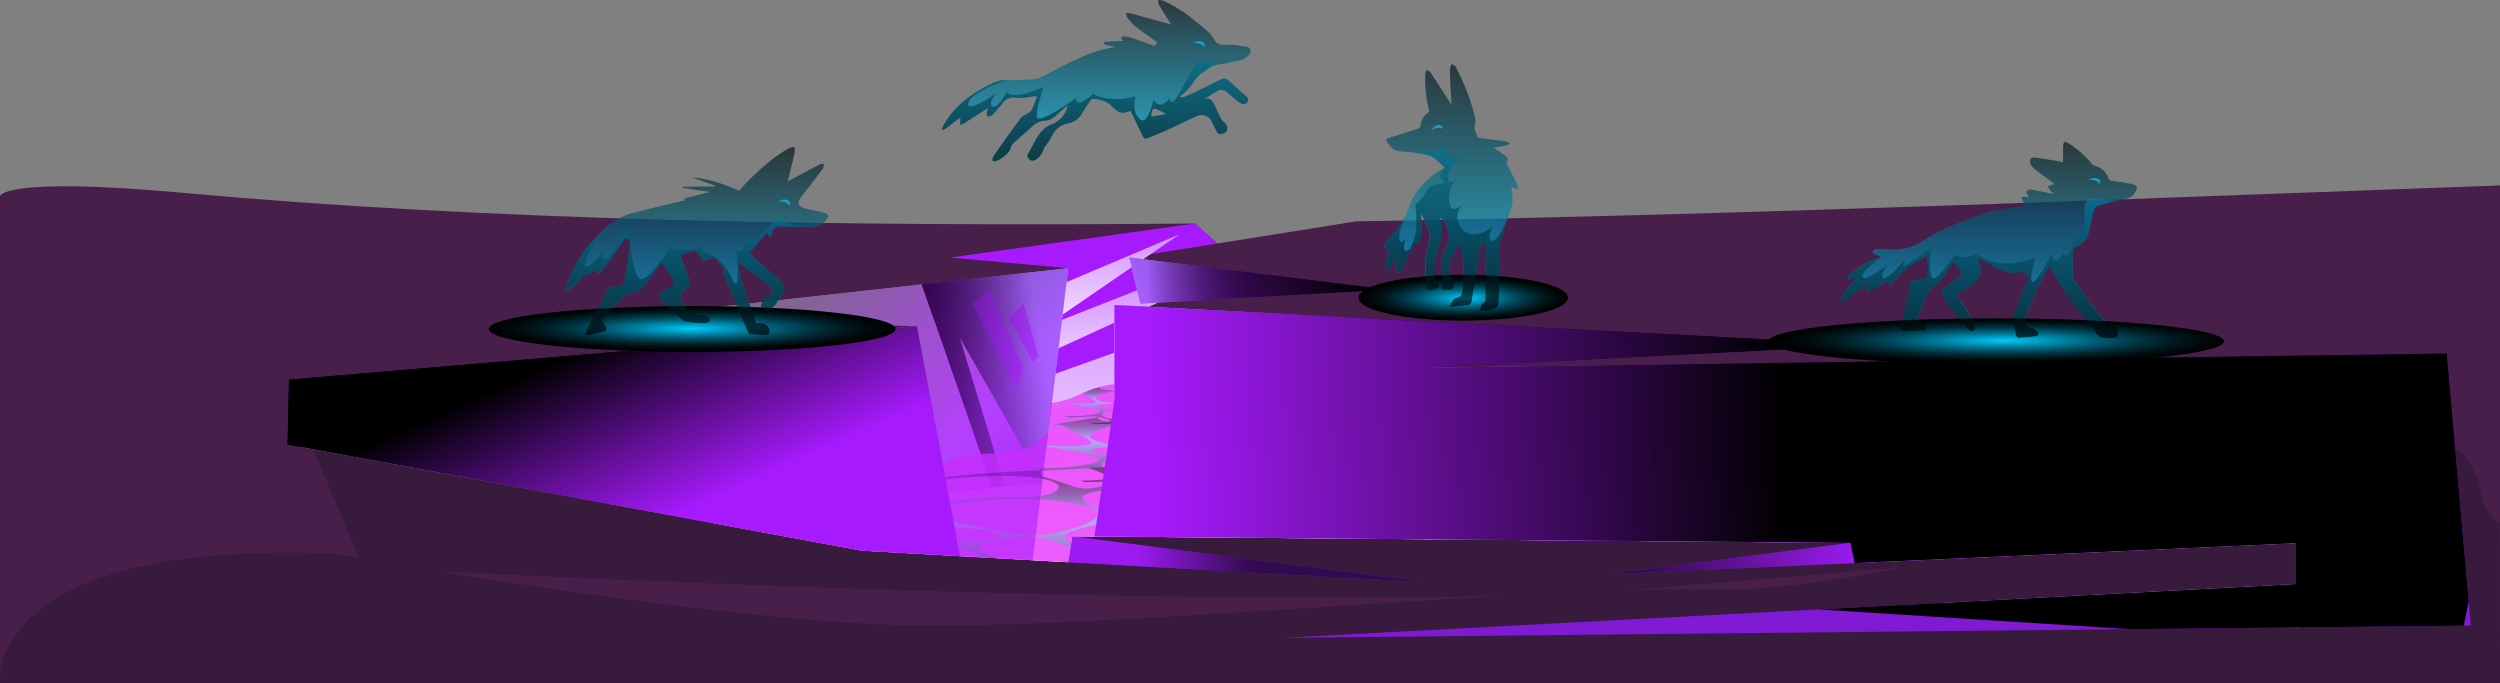 <svg xmlns="http://www.w3.org/2000/svg" xmlns:xlink="http://www.w3.org/1999/xlink" viewBox="0 0 924.57 252.58"><rect x="0" y="0" width="924.57" height="252.58" fill="#808080" stroke="none"/><defs><style>.cls-1,.cls-46,.cls-47,.cls-48,.cls-49,.cls-50,.cls-51,.cls-52,.cls-53,.cls-54,.cls-55,.cls-60,.cls-61,.cls-62{mix-blend-mode:screen;}.cls-1{fill:url(#Áåçûìÿííûé_ãðàäèåíò_74);}.cls-2{isolation:isolate;}.cls-3{fill:#481e4a;}.cls-4{fill:#381a3d;}.cls-5{fill:url(#Áåçûìÿííûé_ãðàäèåíò_10);}.cls-10,.cls-11,.cls-12,.cls-13,.cls-14,.cls-15,.cls-16,.cls-17,.cls-18,.cls-19,.cls-20,.cls-22,.cls-23,.cls-24,.cls-43,.cls-56,.cls-57,.cls-58,.cls-59,.cls-6,.cls-63,.cls-64,.cls-65,.cls-66,.cls-67,.cls-68,.cls-7,.cls-8,.cls-9{mix-blend-mode:color-dodge;}.cls-6{fill:url(#Áåçûìÿííûé_ãðàäèåíò_18);}.cls-7{fill:url(#Áåçûìÿííûé_ãðàäèåíò_5);}.cls-8{fill:url(#Áåçûìÿííûé_ãðàäèåíò_109);}.cls-9{fill:url(#Áåçûìÿííûé_ãðàäèåíò_109-2);}.cls-10{fill:url(#Áåçûìÿííûé_ãðàäèåíò_109-3);}.cls-11{fill:url(#Áåçûìÿííûé_ãðàäèåíò_109-4);}.cls-12{fill:url(#Áåçûìÿííûé_ãðàäèåíò_109-5);}.cls-13{fill:url(#Áåçûìÿííûé_ãðàäèåíò_109-6);}.cls-14{fill:url(#Áåçûìÿííûé_ãðàäèåíò_108);}.cls-15{fill:url(#Áåçûìÿííûé_ãðàäèåíò_108-2);}.cls-16{fill:url(#Áåçûìÿííûé_ãðàäèåíò_108-3);}.cls-17{fill:url(#Áåçûìÿííûé_ãðàäèåíò_19);}.cls-18{fill:url(#Áåçûìÿííûé_ãðàäèåíò_108-4);}.cls-19{fill:url(#Áåçûìÿííûé_ãðàäèåíò_108-5);}.cls-20{fill:url(#Áåçûìÿííûé_ãðàäèåíò_108-6);}.cls-21{fill:#a71afe;opacity:0.54;}.cls-21,.cls-25,.cls-26,.cls-27,.cls-28,.cls-29,.cls-30,.cls-31,.cls-32,.cls-33,.cls-34,.cls-35,.cls-36,.cls-37,.cls-38,.cls-39,.cls-40,.cls-41,.cls-42{mix-blend-mode:multiply;}.cls-22{fill:url(#Áåçûìÿííûé_ãðàäèåíò_22);}.cls-23{fill:url(#Áåçûìÿííûé_ãðàäèåíò_14);}.cls-24{fill:url(#Áåçûìÿííûé_ãðàäèåíò_17);}.cls-25{fill:url(#Áåçûìÿííûé_ãðàäèåíò_269);}.cls-26{fill:url(#Áåçûìÿííûé_ãðàäèåíò_269-2);}.cls-27{fill:url(#Áåçûìÿííûé_ãðàäèåíò_269-3);}.cls-28{fill:url(#Áåçûìÿííûé_ãðàäèåíò_269-4);}.cls-29{fill:url(#Áåçûìÿííûé_ãðàäèåíò_269-5);}.cls-30{fill:url(#Áåçûìÿííûé_ãðàäèåíò_81);}.cls-31{fill:url(#Áåçûìÿííûé_ãðàäèåíò_81-2);}.cls-32{fill:url(#Áåçûìÿííûé_ãðàäèåíò_269-6);}.cls-33{fill:url(#Áåçûìÿííûé_ãðàäèåíò_269-7);}.cls-34{fill:url(#Áåçûìÿííûé_ãðàäèåíò_81-3);}.cls-35{fill:url(#Áåçûìÿííûé_ãðàäèåíò_91);}.cls-36{fill:url(#Áåçûìÿííûé_ãðàäèåíò_81-4);}.cls-37{fill:url(#Áåçûìÿííûé_ãðàäèåíò_81-5);}.cls-38{fill:url(#Áåçûìÿííûé_ãðàäèåíò_269-8);}.cls-39{fill:url(#Áåçûìÿííûé_ãðàäèåíò_90);}.cls-40{fill:url(#Áåçûìÿííûé_ãðàäèåíò_92);}.cls-41{fill:url(#Áåçûìÿííûé_ãðàäèåíò_269-9);}.cls-42{fill:url(#Áåçûìÿííûé_ãðàäèåíò_269-10);}.cls-43{fill:url(#Áåçûìÿííûé_ãðàäèåíò_59);}.cls-44{opacity:0.85;}.cls-45{clip-path:url(#clip-path);}.cls-46,.cls-47,.cls-48{opacity:0.53;}.cls-46{fill:url(#Áåçûìÿííûé_ãðàäèåíò_437);}.cls-47{fill:url(#Áåçûìÿííûé_ãðàäèåíò_437-2);}.cls-48{fill:url(#Áåçûìÿííûé_ãðàäèåíò_437-3);}.cls-49{fill:url(#Áåçûìÿííûé_ãðàäèåíò_11);}.cls-50{fill:url(#Áåçûìÿííûé_ãðàäèåíò_47);}.cls-51,.cls-55{opacity:0.56;}.cls-51{fill:url(#Áåçûìÿííûé_ãðàäèåíò_11-2);}.cls-52,.cls-53{opacity:0.63;}.cls-52{fill:url(#Áåçûìÿííûé_ãðàäèåíò_11-3);}.cls-53{fill:url(#Áåçûìÿííûé_ãðàäèåíò_52);}.cls-54{fill:url(#Áåçûìÿííûé_ãðàäèåíò_11-4);}.cls-55{fill:url(#Áåçûìÿííûé_ãðàäèåíò_47-2);}.cls-56,.cls-57,.cls-58,.cls-59,.cls-63,.cls-64,.cls-65,.cls-66,.cls-67,.cls-68{opacity:0.67;}.cls-56{fill:url(#Áåçûìÿííûé_ãðàäèåíò_76);}.cls-57{fill:url(#Áåçûìÿííûé_ãðàäèåíò_76-2);}.cls-58{fill:url(#Áåçûìÿííûé_ãðàäèåíò_76-3);}.cls-59{fill:url(#Áåçûìÿííûé_ãðàäèåíò_76-4);}.cls-60{fill:url(#Áåçûìÿííûé_ãðàäèåíò_178);}.cls-61{fill:url(#Áåçûìÿííûé_ãðàäèåíò_178-2);}.cls-62{fill:url(#Áåçûìÿííûé_ãðàäèåíò_178-3);}.cls-63{fill:url(#Áåçûìÿííûé_ãðàäèåíò_179);}.cls-64{fill:url(#Áåçûìÿííûé_ãðàäèåíò_179-2);}.cls-65{fill:#0cf;}.cls-66{fill:url(#Áåçûìÿííûé_ãðàäèåíò_179-3);}.cls-67{fill:url(#Áåçûìÿííûé_ãðàäèåíò_179-4);}.cls-68{fill:url(#Áåçûìÿííûé_ãðàäèåíò_179-5);}</style><linearGradient id="Áåçûìÿííûé_ãðàäèåíò_74" x1="511.01" y1="165.33" x2="511.01" y2="77.53" gradientUnits="userSpaceOnUse"><stop offset="0.32" stop-color="#ea45fe"/><stop offset="1"/></linearGradient><linearGradient id="Áåçûìÿííûé_ãðàäèåíò_10" x1="510.08" y1="235.91" x2="510.08" y2="82.66" gradientUnits="userSpaceOnUse"><stop offset="0" stop-color="#7e1ad1"/><stop offset="0.68" stop-color="#a71afe"/></linearGradient><linearGradient id="Áåçûìÿííûé_ãðàäèåíò_18" x1="500.78" y1="156.05" x2="418.77" y2="156.05" gradientUnits="userSpaceOnUse"><stop offset="0"/><stop offset="1" stop-color="#a7b3fe"/></linearGradient><linearGradient id="Áåçûìÿííûé_ãðàäèåíò_5" x1="363.29" y1="163.16" x2="271.68" y2="163.16" gradientUnits="userSpaceOnUse"><stop offset="0" stop-color="#a7b3fe"/><stop offset="1"/></linearGradient><linearGradient id="Áåçûìÿííûé_ãðàäèåíò_109" x1="169.29" y1="167.24" x2="264.29" y2="167.24" gradientUnits="userSpaceOnUse"><stop offset="0"/><stop offset="0.09" stop-color="#070507"/><stop offset="0.22" stop-color="#1c131c"/><stop offset="0.38" stop-color="#3e2a3e"/><stop offset="0.55" stop-color="#6d496d"/><stop offset="0.75" stop-color="#a971a9"/><stop offset="0.96" stop-color="#f1a2f1"/><stop offset="1" stop-color="#ffabfe"/></linearGradient><linearGradient id="Áåçûìÿííûé_ãðàäèåíò_109-2" x1="264.29" y1="167.69" x2="286.01" y2="167.69" xlink:href="#Áåçûìÿííûé_ãðàäèåíò_109"/><linearGradient id="Áåçûìÿííûé_ãðàäèåíò_109-3" x1="275.8" y1="160.52" x2="296.14" y2="160.52" xlink:href="#Áåçûìÿííûé_ãðàäèåíò_109"/><linearGradient id="Áåçûìÿííûé_ãðàäèåíò_109-4" x1="341.72" y1="144.96" x2="372.4" y2="144.96" xlink:href="#Áåçûìÿííûé_ãðàäèåíò_109"/><linearGradient id="Áåçûìÿííûé_ãðàäèåíò_109-5" x1="355.04" y1="138.84" x2="395.04" y2="138.84" xlink:href="#Áåçûìÿííûé_ãðàäèåíò_109"/><linearGradient id="Áåçûìÿííûé_ãðàäèåíò_109-6" x1="329.6" y1="163.16" x2="345.59" y2="163.16" xlink:href="#Áåçûìÿííûé_ãðàäèåíò_109"/><linearGradient id="Áåçûìÿííûé_ãðàäèåíò_108" x1="411.04" y1="134.19" x2="502.55" y2="134.19" gradientUnits="userSpaceOnUse"><stop offset="0" stop-color="#ffabfe"/><stop offset="0.04" stop-color="#f1a2f1"/><stop offset="0.25" stop-color="#a971a9"/><stop offset="0.45" stop-color="#6d496d"/><stop offset="0.62" stop-color="#3e2a3e"/><stop offset="0.78" stop-color="#1c131c"/><stop offset="0.91" stop-color="#070507"/><stop offset="1"/></linearGradient><linearGradient id="Áåçûìÿííûé_ãðàäèåíò_108-2" x1="422.87" y1="128.73" x2="505.48" y2="128.73" xlink:href="#Áåçûìÿííûé_ãðàäèåíò_108"/><linearGradient id="Áåçûìÿííûé_ãðàäèåíò_108-3" x1="419.24" y1="104.41" x2="427.32" y2="102.4" xlink:href="#Áåçûìÿííûé_ãðàäèåíò_108"/><linearGradient id="Áåçûìÿííûé_ãðàäèåíò_19" x1="515.32" y1="165.15" x2="531.72" y2="165.15" gradientUnits="userSpaceOnUse"><stop offset="0" stop-color="#ffabfe"/><stop offset="1"/></linearGradient><linearGradient id="Áåçûìÿííûé_ãðàäèåíò_108-4" x1="524.23" y1="177.02" x2="547.2" y2="177.02" xlink:href="#Áåçûìÿííûé_ãðàäèåíò_108"/><linearGradient id="Áåçûìÿííûé_ãðàäèåíò_108-5" x1="539.89" y1="169.32" x2="565.76" y2="169.32" xlink:href="#Áåçûìÿííûé_ãðàäèåíò_108"/><linearGradient id="Áåçûìÿííûé_ãðàäèåíò_108-6" x1="583.97" y1="170.92" x2="696.07" y2="170.92" xlink:href="#Áåçûìÿííûé_ãðàäèåíò_108"/><linearGradient id="Áåçûìÿííûé_ãðàäèåíò_22" x1="513.61" y1="103.76" x2="424.36" y2="103.76" gradientUnits="userSpaceOnUse"><stop offset="0.58"/><stop offset="0.63" stop-color="#030304"/><stop offset="0.68" stop-color="#0a0b10"/><stop offset="0.74" stop-color="#181924"/><stop offset="0.79" stop-color="#2a2d40"/><stop offset="0.84" stop-color="#424664"/><stop offset="0.9" stop-color="#5f6590"/><stop offset="0.95" stop-color="#8089c3"/><stop offset="1" stop-color="#a7b3fe"/></linearGradient><linearGradient id="Áåçûìÿííûé_ãðàäèåíò_14" x1="395.44" y1="150.06" x2="349.67" y2="156.38" gradientUnits="userSpaceOnUse"><stop offset="0.16" stop-color="#a7b3fe"/><stop offset="0.21" stop-color="#9aa6eb"/><stop offset="0.38" stop-color="#6c74a5"/><stop offset="0.54" stop-color="#464b6a"/><stop offset="0.69" stop-color="#282a3c"/><stop offset="0.82" stop-color="#12131b"/><stop offset="0.93" stop-color="#050507"/><stop offset="1"/></linearGradient><linearGradient id="Áåçûìÿííûé_ãðàäèåíò_17" x1="735.87" y1="181.71" x2="523.95" y2="181.71" gradientUnits="userSpaceOnUse"><stop offset="0.38"/><stop offset="1" stop-color="#a7b3fe"/></linearGradient><linearGradient id="Áåçûìÿííûé_ãðàäèåíò_269" x1="421.29" y1="163.78" x2="518.64" y2="159.39" gradientUnits="userSpaceOnUse"><stop offset="0" stop-color="#a71afe"/><stop offset="1" stop-color="#fff"/></linearGradient><linearGradient id="Áåçûìÿííûé_ãðàäèåíò_269-2" x1="280.21" y1="167.57" x2="262.62" y2="166.82" xlink:href="#Áåçûìÿííûé_ãðàäèåíò_269"/><linearGradient id="Áåçûìÿííûé_ãðàäèåíò_269-3" x1="295.18" y1="167.21" x2="273.91" y2="166.31" xlink:href="#Áåçûìÿííûé_ãðàäèåíò_269"/><linearGradient id="Áåçûìÿííûé_ãðàäèåíò_269-4" x1="368.83" y1="160.53" x2="342.92" y2="159.44" xlink:href="#Áåçûìÿííûé_ãðàäèåíò_269"/><linearGradient id="Áåçûìÿííûé_ãðàäèåíò_269-5" x1="382.28" y1="159.86" x2="352.89" y2="158.62" xlink:href="#Áåçûìÿííûé_ãðàäèåíò_269"/><linearGradient id="Áåçûìÿííûé_ãðàäèåíò_81" x1="515.5" y1="135.47" x2="425.89" y2="131.69" gradientUnits="userSpaceOnUse"><stop offset="0" stop-color="#fff"/><stop offset="1" stop-color="#a71afe"/></linearGradient><linearGradient id="Áåçûìÿííûé_ãðàäèåíò_81-2" x1="504.28" y1="152.1" x2="417.72" y2="148.45" xlink:href="#Áåçûìÿííûé_ãðàäèåíò_81"/><linearGradient id="Áåçûìÿííûé_ãðàäèåíò_269-6" x1="544.02" y1="177.31" x2="527.32" y2="176.61" xlink:href="#Áåçûìÿííûé_ãðàäèåíò_269"/><linearGradient id="Áåçûìÿííûé_ãðàäèåíò_269-7" x1="561.76" y1="173.87" x2="540.11" y2="172.96" xlink:href="#Áåçûìÿííûé_ãðàäèåíò_269"/><linearGradient id="Áåçûìÿííûé_ãðàäèåíò_81-3" x1="720.22" y1="174.39" x2="585.78" y2="168.71" xlink:href="#Áåçûìÿííûé_ãðàäèåíò_81"/><linearGradient id="Áåçûìÿííûé_ãðàäèåíò_91" x1="409.88" y1="153.42" x2="409.88" y2="56.38" gradientUnits="userSpaceOnUse"><stop offset="0" stop-color="#fff"/><stop offset="0.31" stop-color="#e5bcff"/><stop offset="1" stop-color="#a71afe"/></linearGradient><linearGradient id="Áåçûìÿííûé_ãðàäèåíò_81-4" x1="820.25" y1="193" x2="582.58" y2="182.97" xlink:href="#Áåçûìÿííûé_ãðàäèåíò_81"/><linearGradient id="Áåçûìÿííûé_ãðàäèåíò_81-5" x1="621.39" y1="170.21" x2="534.36" y2="174.77" xlink:href="#Áåçûìÿííûé_ãðàäèåíò_81"/><linearGradient id="Áåçûìÿííûé_ãðàäèåíò_269-8" x1="245.12" y1="169.92" x2="143.79" y2="165.64" xlink:href="#Áåçûìÿííûé_ãðàäèåíò_269"/><linearGradient id="Áåçûìÿííûé_ãðàäèåíò_90" x1="414.63" y1="151.12" x2="414.63" y2="54.08" gradientUnits="userSpaceOnUse"><stop offset="0" stop-color="#fff"/><stop offset="0.11" stop-color="#fdfaff"/><stop offset="0.24" stop-color="#f7ebff"/><stop offset="0.38" stop-color="#eed2ff"/><stop offset="0.54" stop-color="#e0afff"/><stop offset="0.7" stop-color="#cf82fe"/><stop offset="0.86" stop-color="#ba4cfe"/><stop offset="1" stop-color="#a71afe"/></linearGradient><linearGradient id="Áåçûìÿííûé_ãðàäèåíò_92" x1="397.05" y1="250.68" x2="397.05" y2="-5.95" gradientUnits="userSpaceOnUse"><stop offset="0" stop-color="#fff"/><stop offset="0.09" stop-color="#fbf5ff"/><stop offset="0.25" stop-color="#f0d9ff"/><stop offset="0.46" stop-color="#dfacff"/><stop offset="0.71" stop-color="#c76dfe"/><stop offset="0.98" stop-color="#a91ffe"/><stop offset="1" stop-color="#a71afe"/></linearGradient><linearGradient id="Áåçûìÿííûé_ãðàäèåíò_269-9" x1="398.14" y1="206.46" x2="274.54" y2="98.84" xlink:href="#Áåçûìÿííûé_ãðàäèåíò_269"/><linearGradient id="Áåçûìÿííûé_ãðàäèåíò_269-10" x1="274.46" y1="166.83" x2="119.01" y2="166.83" xlink:href="#Áåçûìÿííûé_ãðàäèåíò_269"/><linearGradient id="Áåçûìÿííûé_ãðàäèåíò_59" x1="474.56" y1="219.47" x2="466.28" y2="82.78" gradientUnits="userSpaceOnUse"><stop offset="0" stop-color="#fff9fe"/><stop offset="0.01" stop-color="#fff7fe"/><stop offset="0.35" stop-color="#ffbffe"/><stop offset="0.64" stop-color="#ff96ff"/><stop offset="0.86" stop-color="#ff7dff"/><stop offset="1" stop-color="#ff74ff"/></linearGradient><clipPath id="clip-path"><path class="cls-1" d="M224.15,186.16s35.57,3.28,72-4.39,53.78-3.29,53.78-3.29L348.7,172s6.34-4.79,19.61-4.22,19.38-8,19.38-8l.94-10.82s4.26,0,11.38-3.38,12.16-3.45,12.16-3.45v5.41s13.68,9.7,29.68,8.62,33.17,2.82,49.09,8.36,27.78,4.11,27.78,4.11l-1.47,5.24s27.84,11.7,55.88,7.52,58.4,10.12,79.13,8.76,55.79-3.55,73.49,3.19,69.82,2.44,69.82,2.44l2.3,7.47-112.06,5-1.53-7.47-287.71-2.43-1.53,9.6-76.29-4.29Z"/></clipPath><linearGradient id="Áåçûìÿííûé_ãðàäèåíò_437" x1="414.63" y1="163.76" x2="414.8" y2="108.51" gradientTransform="translate(853.12 334.57) rotate(180)" gradientUnits="userSpaceOnUse"><stop offset="0"/><stop offset="0.04" stop-color="#020404"/><stop offset="0.09" stop-color="#081111"/><stop offset="0.14" stop-color="#112727"/><stop offset="0.19" stop-color="#1e4646"/><stop offset="0.24" stop-color="#2f6d6d"/><stop offset="0.29" stop-color="#449d9d"/><stop offset="0.34" stop-color="#5cd4d4"/><stop offset="0.37" stop-color="#6fffff"/><stop offset="0.44" stop-color="#63e2e2"/><stop offset="0.57" stop-color="#439999"/><stop offset="0.77" stop-color="#102626"/><stop offset="0.84"/></linearGradient><linearGradient id="Áåçûìÿííûé_ãðàäèåíò_437-2" x1="551.54" y1="196.54" x2="551.65" y2="162.94" gradientTransform="translate(1011.2 346.46) rotate(180)" xlink:href="#Áåçûìÿííûé_ãðàäèåíò_437"/><linearGradient id="Áåçûìÿííûé_ãðàäèåíò_437-3" x1="574.29" y1="205.7" x2="574.35" y2="186.76" gradientTransform="translate(1011.2 346.46) rotate(180)" xlink:href="#Áåçûìÿííûé_ãðàäèåíò_437"/><linearGradient id="Áåçûìÿííûé_ãðàäèåíò_11" x1="711.55" y1="235.91" x2="711.55" y2="82.66" gradientUnits="userSpaceOnUse"><stop offset="0.32" stop-color="#a71afe"/><stop offset="1"/></linearGradient><linearGradient id="Áåçûìÿííûé_ãðàäèåíò_47" x1="427.28" y1="182.68" x2="660.88" y2="172.14" gradientUnits="userSpaceOnUse"><stop offset="0" stop-color="#a71afe"/><stop offset="1"/></linearGradient><linearGradient id="Áåçûìÿííûé_ãðàäèåíò_11-2" x1="362.67" y1="229.3" x2="247.09" y2="128.67" xlink:href="#Áåçûìÿííûé_ãðàäèåíò_11"/><linearGradient id="Áåçûìÿííûé_ãðàäèåíò_11-3" x1="401.19" y1="209.62" x2="462.22" y2="206.87" xlink:href="#Áåçûìÿííûé_ãðàäèåíò_11"/><linearGradient id="Áåçûìÿííûé_ãðàäèåíò_52" x1="528.51" y1="211.55" x2="762.11" y2="201.01" gradientUnits="userSpaceOnUse"><stop offset="0.33"/><stop offset="0.68" stop-color="#a71afe"/></linearGradient><linearGradient id="Áåçûìÿííûé_ãðàäèåíò_11-4" x1="258.77" y1="223.39" x2="216.42" y2="128.45" xlink:href="#Áåçûìÿííûé_ãðàäèåíò_11"/><linearGradient id="Áåçûìÿííûé_ãðàäèåíò_47-2" x1="428.68" y1="123.41" x2="493.67" y2="84.46" xlink:href="#Áåçûìÿííûé_ãðàäèåíò_47"/><linearGradient id="Áåçûìÿííûé_ãðàäèåíò_76" x1="405.49" y1="59.65" x2="405.49" y2="-7.76" gradientUnits="userSpaceOnUse"><stop offset="0" stop-color="#0cf"/><stop offset="0.4" stop-color="#007a99"/><stop offset="1"/></linearGradient><linearGradient id="Áåçûìÿííûé_ãðàäèåíò_76-2" x1="735.57" y1="124.97" x2="735.57" y2="43.64" xlink:href="#Áåçûìÿííûé_ãðàäèåíò_76"/><linearGradient id="Áåçûìÿííûé_ãðàäèåíò_76-3" x1="536.61" y1="114.94" x2="536.61" y2="12.99" xlink:href="#Áåçûìÿííûé_ãðàäèåíò_76"/><linearGradient id="Áåçûìÿííûé_ãðàäèåíò_76-4" x1="257.66" y1="123.94" x2="257.66" y2="47.77" xlink:href="#Áåçûìÿííûé_ãðàäèåíò_76"/><radialGradient id="Áåçûìÿííûé_ãðàäèåíò_178" cx="731.9" cy="52.16" r="48.52" gradientTransform="translate(-532.51 117.09) scale(1.74 0.17)" gradientUnits="userSpaceOnUse"><stop offset="0" stop-color="#0cf"/><stop offset="0.08" stop-color="#00b4e2"/><stop offset="0.28" stop-color="#007e9e"/><stop offset="0.46" stop-color="#005166"/><stop offset="0.63" stop-color="#002e3a"/><stop offset="0.78" stop-color="#00151a"/><stop offset="0.91" stop-color="#000607"/><stop offset="1"/></radialGradient><radialGradient id="Áåçûìÿííûé_ãðàäèåíò_178-2" cx="610.63" cy="-40.11" r="48.52" gradientTransform="translate(53.23 117.09) scale(0.8 0.17)" xlink:href="#Áåçûìÿííûé_ãðàäèåíò_178"/><radialGradient id="Áåçûìÿííûé_ãðàäèåíò_178-3" cx="260.84" cy="26.18" r="48.52" gradientTransform="translate(-148.45 117.09) scale(1.55 0.17)" xlink:href="#Áåçûìÿííûé_ãðàäèåíò_178"/><linearGradient id="Áåçûìÿííûé_ãðàäèåíò_179" x1="258.97" y1="123.94" x2="258.97" y2="47.77" gradientUnits="userSpaceOnUse"><stop offset="0"/><stop offset="0.6" stop-color="#007a99"/><stop offset="1" stop-color="#0cf"/></linearGradient><linearGradient id="Áåçûìÿííûé_ãðàäèåíò_179-2" x1="220.99" y1="123.94" x2="220.99" y2="47.77" xlink:href="#Áåçûìÿííûé_ãðàäèåíò_179"/><linearGradient id="Áåçûìÿííûé_ãðàäèåíò_179-3" x1="405.05" y1="59.65" x2="405.05" y2="-7.76" xlink:href="#Áåçûìÿííûé_ãðàäèåíò_179"/><linearGradient id="Áåçûìÿííûé_ãðàäèåíò_179-4" x1="732.48" y1="124.97" x2="732.48" y2="43.64" xlink:href="#Áåçûìÿííûé_ãðàäèåíò_179"/><linearGradient id="Áåçûìÿííûé_ãðàäèåíò_179-5" x1="534.68" y1="114.94" x2="534.68" y2="12.99" xlink:href="#Áåçûìÿííûé_ãðàäèåíò_179"/></defs><g class="cls-2"><g id="Layer_2" data-name="Layer 2"><g id="L5"><path class="cls-3" d="M501.5,81.87l-51.31,8.19-8.28-7.4C309.37,83.9,179.05,81.5,68.23,71.37-.23,65.11,0,72.65,0,72.65V252.58H924.57v-184C800.53,73,651.25,79.34,501.5,81.87Z"/><path class="cls-4" d="M924.49,193.16c-12.86-4.62,1.06-34.1-40.52-32.59l-60.19,14.09L116,166.35l16.7,40c-5.89-1-9.23-1.64-9.23-1.64C-5.93,199.71,0,252.58,0,252.58H924.57ZM343.42,231.37c-51-.17-133.46-12.27-181.59-20.1,72.52,3.62,271.22,12.57,395.7,9C488,224.17,396.18,231.55,343.42,231.37Zm286.73-13.32c-7.92-.24-17.88-.13-29.35.23q4.8-.33,9.29-.7c36.43-3,67.57-5.63,93.63-7.83C679.7,214.73,652.75,218.73,630.15,218.05Z"/><polygon class="cls-5" points="473.93 235.91 913.81 231.37 904.85 130.75 527.89 136.01 692.29 127.54 412.17 112.81 513.87 107.11 417.68 95.25 450.19 90.06 441.91 82.66 351.29 95.25 395.04 99.2 236.14 116.78 339.04 120.64 106.87 140.39 106.36 164.41 318.75 203.63 527.89 215.41 396.57 198.33 684.28 200.76 594.95 212.31 848.88 200.9 848.88 216.03 473.93 235.91"/><polygon class="cls-6" points="692.29 127.54 412.17 112.81 412.17 147.48 409.33 167.74 404.74 198.4 510.08 199.29 527.89 136.01 692.29 127.54"/><polygon class="cls-7" points="339.04 120.64 106.87 140.39 106.36 164.41 318.75 203.63 355.04 205.68 339.04 120.64"/><polygon class="cls-8" points="169.29 145.17 234.12 145.17 264.29 189.31 257.66 187.79 232.53 147.48 169.29 145.17"/><polygon class="cls-9" points="264.29 137.79 286.01 197.59 279.07 196.31 264.29 137.79"/><polygon class="cls-10" points="275.8 134.1 296.14 181.77 291.89 186.94 275.8 134.1"/><polygon class="cls-11" points="341.72 107.76 372.4 182.16 367.63 182.16 341.72 107.76"/><polygon class="cls-12" points="355.04 125.19 384.06 165.84 395.04 99.2 385.41 178.47 355.04 125.19"/><polygon class="cls-13" points="339.04 120.64 345.32 182.16 355.04 205.68 339.04 120.64"/><polygon class="cls-14" points="412.17 112.81 418.4 146.21 428.32 139.48 502.55 151.19 428.71 142.24 411.04 155.57 412.17 147.48 412.17 112.81"/><polygon class="cls-15" points="446.35 135.79 422.87 122.36 431.21 121.67 505.48 134.9 428.47 123.95 446.35 135.79"/><polygon class="cls-16" points="417.68 95.25 426 112.27 421.75 112.27 417.68 95.25"/><polygon class="cls-17" points="527.89 136.01 523.18 178.47 511.49 194.3 527.89 136.01"/><polygon class="cls-18" points="547.2 154.6 524.23 191.16 526.78 199.43 547.2 154.6"/><polygon class="cls-19" points="539.89 191.16 545.95 176.62 565.76 147.48 539.89 191.16"/><polygon class="cls-20" points="618.77 200.2 583.97 159.72 608.26 141.63 696.07 165.23 606.61 146.21 589.59 158.69 618.77 200.2"/><polygon class="cls-21" points="677.42 145.52 680.73 153.52 769.33 167.22 771.88 161.62 677.42 145.52"/><polygon class="cls-22" points="417.68 95.25 421.75 112.27 513.87 107.11 417.68 95.25"/><polygon class="cls-23" points="236.14 116.78 339.04 120.64 355.04 205.68 318.75 203.63 381.93 207.19 395.04 99.2 236.14 116.78"/><polygon class="cls-24" points="904.85 130.75 527.89 136.01 510.08 199.29 684.28 200.76 685.81 208.22 594.95 212.31 848.88 200.9 848.88 216.03 672.81 225.37 787.75 232.67 911.11 231.4 913.01 222.37 904.85 130.75"/><polygon class="cls-21" points="696.88 145.52 771.88 159.24 763.17 153.52 703.67 143.75 696.88 145.52"/><polygon class="cls-21" points="469.08 121.67 473.19 125.19 542.44 132.39 552.82 128.82 469.08 121.67"/><polygon class="cls-21" points="321.27 134.1 327.59 128.82 330.87 173.55 324.21 171.96 321.27 134.1"/><polygon class="cls-21" points="330.87 141.63 333.64 166.83 336.02 163.16 333.44 141.63 330.87 141.63"/><polygon class="cls-21" points="359.68 112.27 376.01 144.31 378.44 136.25 366.03 107.34 359.68 112.27"/><polygon class="cls-21" points="373.08 117.67 381.93 133.85 384.06 131.95 378.57 112.27 373.08 117.67"/><polygon class="cls-25" points="428.47 123.95 446.35 135.79 505.48 151.54 428.71 142.24 411.04 155.57 404.74 198.4 510.08 199.29 527.32 138.01 428.47 123.95"/><polygon class="cls-26" points="264.29 137.79 271.97 188.82 281.32 196.72 278.48 190.24 264.29 137.79"/><polygon class="cls-27" points="275.8 134.1 291.12 196.72 296.64 199.55 275.8 134.1"/><polygon class="cls-28" points="345.32 118.08 345.54 119.09 361.85 191.11 370.53 202.06 367.63 182.16 345.32 118.08"/><polygon class="cls-29" points="355.04 125.19 378.7 177.71 379.97 193.28 385.41 178.47 355.04 125.19"/><polygon class="cls-30" points="446.35 135.79 443.8 130.41 525.71 143.75 527.32 138.01 428.47 123.95 446.35 135.79"/><polygon class="cls-31" points="419.88 148.9 430.53 146.21 515.5 159.24 505.48 151.54 428.71 142.24 419.88 148.9"/><polygon class="cls-32" points="547.2 154.6 532.02 199.47 526.78 199.43 547.2 154.6"/><polygon class="cls-33" points="565.76 147.48 540.89 199.55 539.89 191.16 565.76 147.48"/><polygon class="cls-34" points="613.9 193.28 600.8 160.57 607.97 155.08 684.28 179.37 624.65 155.08 738.13 174.18 606.61 146.21 589.59 158.69 613.9 193.28"/><polygon class="cls-35" points="420.57 107.34 392.72 118.29 391.44 128.82 412.17 119.31 412.17 112.81 424.89 113.48 428.32 111.9 421.75 112.27 420.57 107.34"/><polygon class="cls-36" points="606.61 146.21 589.59 158.69 618.77 200.2 684.28 200.76 685.81 208.22 594.95 212.31 848.88 200.9 848.88 216.03 717.21 223.01 849.89 232.03 851.67 198.33 606.61 146.21"/><polygon class="cls-37" points="565.76 147.48 539.89 191.16 547.2 154.6 526.78 199.43 549.45 199.62 565.76 147.48"/><polygon class="cls-38" points="147.21 145.17 230.7 154.02 257.66 192.35 257.66 187.79 232.53 147.48 147.21 145.17"/><polygon class="cls-39" points="418.53 98.81 417.68 95.25 422.8 95.88 436.31 86.6 394.42 104.32 392.95 116.37 418.53 98.81"/><polygon class="cls-40" points="412.17 130.41 390.3 138.21 381.93 207.19 395.04 207.93 396.57 198.33 404.74 198.4 412.17 147.48 412.17 130.41"/><polygon class="cls-41" points="385.41 178.47 355.04 125.19 372.4 182.16 367.63 182.16 340.83 105.19 236.14 116.78 339.04 120.64 355.04 205.68 381.93 207.19 385.41 178.47"/><polygon class="cls-42" points="275.8 134.1 286.01 190.24 278.48 190.24 264.29 137.79 268.35 190.24 257.66 187.79 232.53 147.48 115.38 144.31 110.77 165.22 296.64 199.55 291.89 186.94 275.8 134.1"/><polygon class="cls-43" points="262.11 193.17 352.72 193.38 350.58 182 385.41 178.47 387.27 163.16 412.17 147.48 409.33 167.74 513.87 185.84 511.49 194.3 684.28 200.76 396.57 198.33 395.04 207.93 318.75 203.63 262.11 193.17"/><g class="cls-44"><path class="cls-1" d="M224.15,186.16s35.57,3.28,72-4.39,53.78-3.29,53.78-3.29L348.7,172s6.34-4.79,19.61-4.22,19.38-8,19.38-8l.94-10.82s4.26,0,11.38-3.38,12.16-3.45,12.16-3.45v5.41s13.68,9.7,29.68,8.62,33.17,2.82,49.09,8.36,27.78,4.11,27.78,4.11l-1.47,5.24s27.84,11.7,55.88,7.52,58.4,10.12,79.13,8.76,55.79-3.55,73.49,3.19,69.82,2.44,69.82,2.44l2.3,7.47-112.06,5-1.53-7.47-287.71-2.43-1.53,9.6-76.29-4.29Z"/><g class="cls-45"><path class="cls-46" d="M326.45,187.47c27.58,3.44,7.89,10.46-6.06,12.35-5.24.71-11.88-.42-20.24-2.13a13.77,13.77,0,0,0,5,1.86c15.23,2.94,34.75,1.22,47.11,2.64,8.62,1,15.84,6.73,19.43,10.13,1.39-.54,3.16-1.1,4.19-1.61,2.86-1.41,31.74-.84,28.24,2.77-1.53,1.59-20.31,2.33-30,1.35L405,218.3c-6.38-2.33,4.3-5.64,11.4-6.08,8.73-.54,11.85,1.06,18.25,3.05,6.15,1.92-2.58,6-19.34,4.7l12.14,2.74c1.67-1.74,8.12-3.36,12.94-3.66,8.73-.54,11.85,1.07,18.25,3.06,3.39,1.06,2.25,2.77-2.26,3.87l53.34-5.79a129.26,129.26,0,0,1-13.74-.41c-9.68-1-1.11-2.71,1.74-4.12s31.74-.85,28.25,2.76l27.47-4.35c-8.74-.3-6.92-2.79-17.41-7.24-12.77-5.42-.46-6.49,18-5.72,9.91.42,13.52-1.36,19.12-.17l3.48-2.14a78.35,78.35,0,0,1-9.57,1.93c-8.36,1.13-20.3-2.45-37.12-5.52-15.13-2.75,9.57-8.86,34.75-7.57l-6-1.7c-4.74.46-12.63.49-22.34,1.29s-22.9-3.8-21.94-5.33c.48-.78,11.36-1.87,22.68-2.15l-2.89-.83-.31,0c-9.36.37-20.31-.21-34.28,2.12s-24.27-2.6-20-4.89c2.59-1.39,13.68-4.38,26.07-5.42,0,0-17.66-.36-50.07.4,1.71.13,3.41.3,5.09.51,27.57,3.44,7.89,10.47-6.07,12.36-8.36,1.13-20.31-2.45-37.13-5.52-9.44-1.72-3.36-4.75,8.66-6.47q-11.17.42-23.76,1c6.17,2,11.6,5,5.91,6.58-9.55,2.66-10.56,0-21.24-2.91-2.38-.64-2.52-1.75-1.59-2.84l-10.54.57c-39,2.19-60.12,7.23-70,12.25A132.47,132.47,0,0,1,326.45,187.47ZM339.34,200c-9.68-1-1.12-2.7,1.74-4.12s31.74-.84,28.25,2.77C367.79,200.2,349,200.94,339.34,200Zm44.46,9.4c-7.08.35-34.12-6.93-15.26-9.67s17.11.16,30.81,3.4C406.4,204.76,390.87,209,383.8,209.36Zm11-12.14c4.29-2.29,31.74-8.94,50-4,8.74,2.36,13.64,6.41,4.28,6.78s-20.31-.2-34.27,2.13S390.53,199.52,394.81,197.22ZM423.53,211c-5.39,1.76-32,.75-23.16-4.32s58.36-9.2,65.69-3.17c2.56,2.11-1.91,4.93-14,4.86S428.93,209.28,423.53,211Zm39.36-18.23c20.31-2.23,16.88.61,28.59,4.19,6,1.84-11.85,5.64-19.07,5.81S442.57,195,462.89,192.8Zm11.42,28.12c-15.55,1.91-14-.84-34-5.16s-9.84-6.14,8.89-6.62,32.65.19,40.3,4.39C494.59,216.31,489.86,219,474.31,220.92Zm36.81-6.71c-8.36,1.13-20.31-2.45-37.13-5.51s15.62-10.29,43.2-6.85S525.08,212.32,511.12,214.21Zm18.41-15.6c-1.54,1.59-20.31,2.33-30,1.35s-1.11-2.7,1.75-4.12S533,195,529.53,198.61Zm-39.45-16.27c18.7.52,31.44,1.89,34,6.36,1.7,3-6,5.32-23.27,6.36s-12.58-1.53-27-6.76S471.38,181.82,490.08,182.34Zm-38.89,2.48c8.73-.54,11.85,1.06,18.25,3.05s-3.65,6.47-22.38,4.42S442.46,185.36,451.19,184.82Zm-44.39-3.28c18.86-2.74,17.12.16,30.81,3.41,7.05,1.67-8.48,5.9-15.55,6.26S387.94,184.29,406.8,181.54Zm-20.88,16.21c-8.36,1.13-20.3-2.45-37.12-5.51S364.41,182,392,185.39,399.88,195.86,385.92,197.75ZM325.15,182.2c8.89-5.07,58.37-9.21,65.7-3.17,2.56,2.1-1.91,4.93-14,4.86s-23.17.88-28.56,2.63S316.27,187.26,325.15,182.2Z"/><path class="cls-47" d="M527.67,173.12c-16.77-2.1-4.8-6.37,3.69-7.52,3.18-.43,7.22.27,12.3,1.3a8.4,8.4,0,0,0-3-1.13c-9.26-1.79-21.13-.74-28.64-1.6-5.24-.6-9.63-4.09-11.82-6.16-.84.33-1.92.66-2.54,1-1.74.87-19.3.52-17.18-1.68.94-1,12.35-1.42,18.24-.82l-18.78-2.11c3.88,1.42-2.61,3.43-6.93,3.7-5.31.33-7.21-.65-11.1-1.86s1.57-3.63,11.76-2.85l-7.38-1.67c-1,1.06-4.94,2-7.87,2.22-5.31.33-7.2-.64-11.09-1.86-2.07-.64-1.37-1.68,1.37-2.35l-32.43,3.52a76.92,76.92,0,0,1,8.35.25c5.89.6.68,1.65-1.06,2.51s-19.29.51-17.17-1.68l-16.71,2.64c5.32.19,4.21,1.7,10.59,4.41,7.76,3.29.28,3.94-11,3.47-6-.25-8.22.83-11.63.11l-2.11,1.3a45.63,45.63,0,0,1,5.81-1.17c5.09-.69,12.35,1.48,22.58,3.35,9.19,1.67-5.82,5.39-21.13,4.6l3.61,1c2.88-.28,7.68-.3,13.59-.78s13.92,2.3,13.34,3.24c-.3.47-6.91,1.13-13.79,1.3l1.75.5h.19c5.7-.23,12.35.12,20.84-1.29s14.76,1.58,12.16,3c-1.58.85-8.32,2.66-15.85,3.3,0,0,10.74.22,30.44-.24-1-.09-2.07-.19-3.09-.32-16.77-2.09-4.8-6.36,3.69-7.51,5.08-.69,12.35,1.49,22.57,3.35,5.74,1.05,2.05,2.89-5.26,3.94q6.79-.25,14.45-.6c-3.76-1.25-7.06-3-3.6-4,5.81-1.61,6.42,0,12.92,1.77,1.44.39,1.53,1.07,1,1.73,2.1-.11,4.23-.22,6.41-.35,23.7-1.33,36.55-4.39,42.56-7.45A79.59,79.59,0,0,1,527.67,173.12Zm-7.83-7.6c5.88.6.67,1.64-1.06,2.51s-19.3.51-17.18-1.69C502.54,165.38,514,164.93,519.84,165.52Zm-27-5.71c4.3-.22,20.74,4.21,9.27,5.88s-10.4-.1-18.73-2.07C479.06,162.6,488.51,160,492.81,159.81Zm-6.7,7.38c-2.61,1.39-19.3,5.44-30.39,2.44-5.32-1.44-8.3-3.9-2.61-4.13s12.35.13,20.84-1.29S488.71,165.79,486.11,167.19Zm-17.47-8.4c3.28-1.07,19.49-.45,14.09,2.63s-35.49,5.59-39.94,1.93c-1.56-1.29,1.16-3,8.49-3S465.36,159.86,468.64,158.79Zm-23.92,11.08c-12.35,1.36-10.27-.36-17.39-2.54-3.66-1.12,7.2-3.43,11.6-3.53S457.07,168.52,444.72,169.87Zm-7-17.09c9.46-1.16,8.49.51,20.65,3.13s6,3.74-5.41,4-19.85-.11-24.5-2.67C425.44,155.58,428.32,153.94,437.77,152.78Zm-22.38,4.08c5.08-.69,12.35,1.49,22.57,3.35s-9.49,6.26-26.26,4.16S406.9,158,415.39,156.86Zm-11.19,9.48c.93-1,12.35-1.41,18.23-.82s.68,1.65-1.06,2.51S402.07,168.54,404.2,166.34Zm24,9.89c-11.37-.31-19.12-1.14-20.68-3.86-1-1.8,3.65-3.24,14.15-3.87s7.65.93,16.41,4.11S439.55,176.55,428.18,176.23Zm23.65-1.5c-5.31.33-7.21-.65-11.1-1.86s2.22-3.93,13.61-2.68S457.14,174.4,451.83,174.73Zm27,2c-11.47,1.67-10.41-.1-18.74-2.07-4.28-1,5.16-3.59,9.46-3.81S490.28,175.05,478.82,176.72Zm12.69-9.85c5.09-.69,12.35,1.48,22.58,3.35s-9.5,6.25-26.27,4.16S483,168,491.51,166.87Zm37,9.45c-5.4,3.08-35.49,5.6-39.94,1.93-1.56-1.28,1.16-3,8.49-3s14.09-.53,17.37-1.6S533.86,173.24,528.46,176.32Z"/><path class="cls-48" d="M475.25,153.84c-9.45-1.18-2.71-3.59,2.08-4.24a22.79,22.79,0,0,1,6.93.73,5,5,0,0,0-1.7-.64c-5.22-1-11.91-.41-16.15-.9a12.52,12.52,0,0,1-6.66-3.47c-.47.18-1.08.37-1.43.55-1,.48-10.88.29-9.68-1,.52-.55,7-.8,10.28-.46l-10.59-1.19c2.19.8-1.47,1.93-3.91,2.08-3,.19-4.06-.36-6.25-1s.88-2.05,6.63-1.61l-4.16-.94c-.58.59-2.79,1.15-4.44,1.25-3,.19-4.06-.36-6.25-1-1.17-.36-.78-1,.77-1.32l-18.28,2a42.86,42.86,0,0,1,4.71.14c3.32.34.38.93-.6,1.41s-10.88.29-9.68-.94l-9.42,1.49c3,.1,2.38.95,6,2.48,4.38,1.86.16,2.23-6.18,2-3.4-.14-4.63.47-6.55.06l-1.2.73a29.3,29.3,0,0,1,3.28-.66c2.87-.39,7,.84,12.73,1.89,5.18.95-3.28,3-11.91,2.6l2,.58c1.62-.16,4.33-.17,7.65-.44s7.85,1.3,7.52,1.83c-.16.26-3.89.64-7.77.73l1,.28h.11a80,80,0,0,0,11.74-.73c4.79-.8,8.33.89,6.86,1.68a32.86,32.86,0,0,1-8.94,1.85s6.06.13,17.16-.13l-1.74-.18c-9.45-1.18-2.7-3.59,2.08-4.23,2.87-.39,7,.83,12.72,1.88,3.24.59,1.16,1.63-3,2.22,2.55-.09,5.27-.2,8.14-.34-2.11-.7-4-1.71-2-2.25,3.27-.91,3.61,0,7.28,1,.81.22.86.6.54,1l3.61-.2c13.36-.75,20.61-2.47,24-4.2A45.45,45.45,0,0,1,475.25,153.84Zm-4.42-4.29c3.32.34.38.93-.6,1.42s-10.87.29-9.68-.95C461.08,149.47,467.52,149.22,470.83,149.55Zm-15.24-3.22c2.43-.12,11.7,2.38,5.23,3.32s-5.86-.06-10.56-1.17C447.85,147.91,453.17,146.46,455.59,146.33Zm-3.77,4.16c-1.47.79-10.88,3.07-17.13,1.38-3-.81-4.68-2.2-1.47-2.33a78.82,78.82,0,0,0,11.75-.73C449.75,148,453.29,149.7,451.82,150.49ZM442,145.76c1.85-.6,11-.26,7.95,1.48s-20,3.16-22.52,1.09c-.88-.72.65-1.69,4.79-1.67S440.13,146.36,442,145.76ZM428.49,152c-7,.76-5.79-.21-9.8-1.44-2.07-.63,4.06-1.93,6.53-2S435.45,151.24,428.49,152Zm-3.92-9.64c5.33-.65,4.79.29,11.64,1.77s3.37,2.1-3,2.27-11.19-.07-13.81-1.51C417.62,144,419.24,143,424.57,142.37ZM412,144.67c2.86-.39,7,.84,12.72,1.89s-5.35,3.53-14.8,2.35S407.17,145.32,412,144.67ZM405.64,150c.53-.55,7-.8,10.28-.47s.38.93-.59,1.42S404.45,151.26,405.64,150Zm13.53,5.57c-6.41-.18-10.78-.64-11.66-2.18-.58-1,2.05-1.82,8-2.18s4.31.53,9.24,2.32S425.57,155.77,419.17,155.59Zm13.33-.85c-3,.19-4.07-.36-6.26-1s1.25-2.22,7.67-1.52S435.49,154.56,432.5,154.74Zm15.21,1.13c-6.47.94-5.87-.06-10.56-1.17-2.42-.57,2.91-2,5.33-2.15S454.17,154.93,447.71,155.87Zm7.16-5.56c2.86-.39,7,.84,12.72,1.89s-5.35,3.53-14.8,2.35S450.08,151,454.87,150.31Zm20.82,5.33c-3,1.74-20,3.16-22.51,1.09-.88-.72.65-1.69,4.78-1.67a37.55,37.55,0,0,0,9.79-.9C469.6,153.56,478.74,153.91,475.69,155.64Z"/></g></g><polygon class="cls-49" points="904.85 130.75 527.89 136.01 510.08 199.29 684.28 200.76 685.81 208.22 594.95 212.31 848.88 200.9 848.88 216.03 672.81 225.37 787.75 232.67 911.11 231.4 913.01 222.37 904.85 130.75"/><polygon class="cls-50" points="904.85 130.75 527.89 136.01 692.29 127.54 412.17 112.81 412.17 147.48 409.33 167.74 404.74 198.4 510.08 199.29 684.28 200.76 685.81 208.22 594.95 212.31 848.88 200.9 848.88 216.03 672.81 225.37 787.75 232.67 911.11 231.4 913.01 222.37 904.85 130.75"/><polygon class="cls-51" points="236.14 116.78 339.04 120.64 106.87 140.39 106.36 164.41 318.75 203.63 381.93 207.19 395.04 99.2 236.14 116.78"/><polygon class="cls-52" points="527.89 215.41 395.04 207.93 396.57 198.33 527.89 215.41"/><polygon class="cls-53" points="684.28 200.76 594.95 212.31 685.81 208.22 684.28 200.76"/><polygon class="cls-54" points="339.04 120.64 106.87 140.39 106.36 164.41 318.75 203.63 355.04 205.68 339.04 120.64"/><polygon class="cls-55" points="417.68 95.25 421.75 112.27 513.87 107.11 417.68 95.25"/><path class="cls-56" d="M365.06,40.15c-2.81,1.81-5.62,3.63-8.44,5.42a9.26,9.26,0,0,1-1.45.61c0-.55-.05-1.11,0-1.67a1.81,1.81,0,0,0-.07-1c-1.85,1.4-3.69,2.82-5.55,4.2a4.61,4.61,0,0,1-1.07.43,3.47,3.47,0,0,1,.13-1.14c4-7.61,10.6-12.35,18.11-16a12.47,12.47,0,0,1,5.7-1.33c2.88,0,5.76-.15,8.64-.24s5.12-1.45,7.45-2.68a147.17,147.17,0,0,1,14.75-7,45.13,45.13,0,0,1,9.51-2.35c-1.29-.27-2.6-.5-3.88-.81A3,3,0,0,1,408,16c.3-.18.59-.5.9-.52,2.18-.17,4.37-.26,6.63-.39a3.28,3.28,0,0,1-.48-.43c-.17-.22-.47-.6-.4-.7a1.07,1.07,0,0,1,.76-.49,10.68,10.68,0,0,1,2.66.39c2.93,1,5.82,2,8.85,3.12L428,15.75c-1-.74-1.92-1.46-2.88-2.16-1.87-1.37-3.82-2.64-5.6-4.12a18.85,18.85,0,0,1-2.76-3.2,3.74,3.74,0,0,1-.36-1.39,4.85,4.85,0,0,1,1.42,0c4.76,1.27,9.52,2.59,14.28,3.89.25.06.5.09,1.05.19-.39-.53-.66-.87-.89-1.24-1.24-2-2.5-4-3.67-6.05A4.33,4.33,0,0,1,428.35,0,5.78,5.78,0,0,1,430,.22a46.63,46.63,0,0,1,10.86,6.63c2,1.61,4,3.19,5.94,4.92a13.84,13.84,0,0,1,2.35,3,3,3,0,0,0,2.53,1.75c3,.21,4.25-.19,7.21.45,1.19.25,3,0,3.52,1.43.46,1.28-.73,2.15-1.57,2.87a4.93,4.93,0,0,1-2.62,1.17c-2.88.36-4,1-6.85,1.28a9.11,9.11,0,0,0-5.06,2.05c-.88.75-2,1.21-2.85,2a20.7,20.7,0,0,0-2.1,2.63c-.76,1-1.45,2-2.29,2.9a35.78,35.78,0,0,1-2.7,2.35l.1.36a5.17,5.17,0,0,0,1.49-.15q2.79-1.18,5.51-2.49c2.63-1.27,5.24-2.59,7.84-3.9a2.59,2.59,0,0,1,3.27.51c2.2,2.06,4.5,4,6.69,6.05a1.49,1.49,0,0,1,.28,1.4,1.86,1.86,0,0,1-2.31.93,6.14,6.14,0,0,1-1.53-.93q-2.13-1.71-4.2-3.48a2.91,2.91,0,0,0-3.4-.26c-1.6,1-3.2,2-4.81,3.14,2-.89,3,.36,3.73,1.78s1.4,3.13,2.19,4.65a6.21,6.21,0,0,0,1.52,2,2.8,2.8,0,0,1,1,3.12c-.12.47-.94.88-1.53,1.07a1.67,1.67,0,0,1-2.24-.7c-.62-1.22-1.23-2.45-1.8-3.7a4.16,4.16,0,0,0-5.38-2.12c-3.8,1.59-7.46,3.51-11.21,5.22-2.3,1-4.67,1.93-7,2.92-1.16.49-1.7,0-2.17-1-1.37-3-2.83-6-4.28-9-.53.15-.94.25-1.34.38a4,4,0,0,1-4.19-.87c-.38-.35-.81-.66-1.15-1-1.95-2.2-4.57-2.77-7.31-3-.3,0-.71.35-.91.64-1,1.52-2.1,3.05-3,4.63a7.56,7.56,0,0,1-5.26,3.81c-3.12.56-4.91,2.47-6.22,5.19a30.56,30.56,0,0,1-2.63,3.83c-.64,3.06-4.67,7.27-6.29,2.93.95-1.76,1.76-3.25,2.55-4.76,1.35-2.58,2.91-5,5.56-6.4.52-.27,1.09-.43,1.61-.69a9.41,9.41,0,0,0,5.33-6.86c-1.67,1.48-3.14,2.73-4.53,4.05a6.22,6.22,0,0,1-3.93,1.7,7.48,7.48,0,0,0-4.51,2l-6.93,6.17a3.51,3.51,0,0,0-1.25,2.11c-.18,1.48-4,4.48-5.64,4.74-1.07.17-1.37-.27-.93-1.26a10.83,10.83,0,0,1,1.1-1.89c3.09-4.34,6.18-8.68,9.35-13,.45-.61,1.37-.85,2-1.31s1.57-.82,1.91-1.46c.8-1.55,1.33-3.23,2-5a4.36,4.36,0,0,0-1.37-.13,20.11,20.11,0,0,1-6.64.51,4.84,4.84,0,0,0-4.74,2.09c-1,1.2-1.94,2.38-3,3.52a4,4,0,0,1-1.21,1.11,6,6,0,0,1-1.42.27,7.59,7.59,0,0,1-.19-1.4,5.5,5.5,0,0,1,.32-1.22Zm60.71,2.57c0,.13.07.27.11.41l5.33-.92a12.42,12.42,0,0,0-2.33-1.29c-2.47-1.18-2.7-1.05-3.15,1.68A.84.84,0,0,0,425.77,42.72Z"/><path class="cls-57" d="M757.64,98.37c-2.23,4.6-4.4,8.83-6.36,13.17a45.11,45.11,0,0,0-2.23,6.55c-.47,1.69.63,2.86,2.34,3.18a4.5,4.5,0,0,1,2.27,1.42c.68.75,0,1.47-.72,1.57-2.15.31-4.33.48-6.5.59-.28,0-.77-.59-.85-1-.4-2.1-.76-4.21-1-6.34a4.06,4.06,0,0,1,.4-1.91c1.76-4.29,3.56-8.56,5.35-12.84.11-.27.2-.57.28-.81-.6,0-1.25.18-1.67-.06s-.39-.87-.67-1.61c-6.52,2.14-11.35-2.2-16.89-5l.82,3a5.57,5.57,0,0,1-2.35,6.66c-1,.73-2.06,1.42-3.12,2.07s-2.17,1.23-3.39,1.92c.63.85,1.3,1.66,1.87,2.53,1.6,2.42,3.19,4.84,4.7,7.31a4.6,4.6,0,0,1,.66,2.25,1.75,1.75,0,0,1-.93,1.28,1.54,1.54,0,0,1-1.37-.38c-3.61-3.82-7.39-7.51-9.54-12.47-.66-1.53-.68-2.07.63-3.1,1.61-1.27,3.29-2.45,4.86-3.77s1.53-1.93.18-3.44c-.63-.69-1.29-1.34-2.08-2.17-.87,1.22-1.64,2.29-2.39,3.36-1,1.39-1.85,2.86-2.94,4.15a17.56,17.56,0,0,1-2.61,2.15c-.34.28-.85.46-1,.81-1.61,3.71-3.17,7.45-4.79,11.28,1.68-.43,2.75.48,3.53,1.86.52.93.14,1.58-.94,1.61-2.36.06-4.72.11-7.08.11-1.09,0-1.35-.7-1.12-1.65.67-2.82,1.37-5.63,2-8.45.51-2.22,1-4.44,1.42-6.67a2,2,0,0,1,2.19-1.88,4.9,4.9,0,0,0,.54,0c3.39-.44,4-1.18,3.83-4.6-.08-1.43-.2-2.85-.31-4.47-.88.53-1.68,1-2.5,1.49a30.34,30.34,0,0,0-10,8.29c-1,1.32-1.56,1.17-2.1-.41l-5.6,3.13a5.75,5.75,0,0,1-1.21.56,1.18,1.18,0,0,1-1-.13,1.1,1.1,0,0,1,0-1,10.43,10.43,0,0,1,.86-1.43l-.25-.29-7.66,5.48a10,10,0,0,1-1,.83,6.12,6.12,0,0,1-1.28.39,3.52,3.52,0,0,1,.1-1.43,18.67,18.67,0,0,1,2-3.12c1.35-1.59,2.82-3.08,4.43-4.81-1.1.46-2,.89-2.94,1.2a4,4,0,0,1-1.34,0c.16-.45.18-1,.49-1.33a26.87,26.87,0,0,1,11.16-6.63c.21-.06.43-.11.64-.19a1.05,1.05,0,0,0,.26-.2,19.51,19.51,0,0,1-2.53-1,1.41,1.41,0,0,1-.66-1.11,1.39,1.39,0,0,1,1.05-.76c1.69,0,3.39,0,5.08.12a20.08,20.08,0,0,0,12.23-3,72.8,72.8,0,0,1,12.56-6.47c5.33-1.92,10.48-4.51,16.21-5.28,2.87-.38,5.72-.93,8.57-1.41a8.22,8.22,0,0,0,1-.33A20.62,20.62,0,0,1,748,74.16a5.54,5.54,0,0,1-.43-1.16,5,5,0,0,1,1.34-.27,8.55,8.55,0,0,1,1.47.34c-.31-.69-1.11-1.63-.91-2.24.39-1.14,1.69-.7,2.6-.56,1.93.3,3.84.76,5.77,1.15a3.34,3.34,0,0,0,1.57,0,7.68,7.68,0,0,1-1.34-1.11,6.43,6.43,0,0,1-.68-1.45,13.79,13.79,0,0,1,1.52-.55,3.68,3.68,0,0,0,1.09-.17l-2.32-1.68c-1.58-1.17-3.18-2.3-4.72-3.52A7.07,7.07,0,0,1,751.11,61a2.62,2.62,0,0,1-.24-2.1c.18-.41,1.21-.7,1.81-.62,3.31.46,6.6,1,9.89,1.59L763,60c0-2-.1-3.94,0-5.87s.67-2,2.21-1a37,37,0,0,1,8.57,7.61,2.83,2.83,0,0,0,1.26.67,7.16,7.16,0,0,1,4.74,4.55,1.53,1.53,0,0,0,1,.85c2.42.42,4.85.71,7.26,1.16.81.15,2.06.49,2.21,1,.2.69-.36,1.7-.8,2.46a4.62,4.62,0,0,1-3.28,2.08c-3,.69-6,1.47-9.08,2.24a3.47,3.47,0,0,0-3,3c-.34,2.11-1,4.17-1.35,6.27a7.83,7.83,0,0,1-4.63,6.13,2.52,2.52,0,0,0-1.63,2.81c.11,2.49,0,5,.06,7.49a4,4,0,0,0,.56,1.87,123.86,123.86,0,0,0,12.55,16.65,2.94,2.94,0,0,0,1.65.58,2.73,2.73,0,0,1,1.72,4,1.3,1.3,0,0,1-.9.44,21.29,21.29,0,0,1-4.52-.09,4,4,0,0,1-2.37-1.66,33,33,0,0,0-4.09-5.36,80.4,80.4,0,0,1-6.69-8.84c-1.76-2.57-3.26-5.32-4.9-8C759,100.19,758.44,99.47,757.64,98.37Z"/><path class="cls-58" d="M513.74,91.7a.79.79,0,0,1-.42.2,2.07,2.07,0,0,1-1.25-.25,1.23,1.23,0,0,1,0-1.15,18.62,18.62,0,0,1,2.39-3.23,26.53,26.53,0,0,0,6.59-10.48c2.1-6.24,6.34-10.53,11.73-13.92.5-.32,1-.6,1.59-.92-1.72-1.45-3.22-3.28-5.14-4.16s-4.51-1.06-6.81-1.41c-1.84-.28-3.74-.21-5.56-.56s-3-1.93-4-3.44c-.49-.74.11-1.21.92-1.45,3.44-1,6.86-2.13,10.28-3.21a1.69,1.69,0,0,0,1.32-1.55A6,6,0,0,1,527.79,42a1.45,1.45,0,0,0,.62-1.75,42.39,42.39,0,0,1-1.28-13,5.21,5.21,0,0,1,.46-1.38c.46.25,1.09.39,1.35.78,2.37,3.57,4.69,7.18,7,10.79a4.64,4.64,0,0,0,.88,1.18c-.15-2.52-.33-5-.45-7.56-.09-1.91-.16-3.82-.12-5.72a5.38,5.38,0,0,1,.67-1.7c.51.38,1.25.66,1.5,1.17,1.47,3,3,6.09,4.17,9.23,1.11,2.86,2,5.83,2.78,8.79a6.2,6.2,0,0,1,.12,3.33c-.58,1.81.59,3.08,1,4.57,0,.21.72.31,1.11.36l9.14,1.12a1.86,1.86,0,0,1,.75.21,7.68,7.68,0,0,1,.82.69c-.3.22-.57.55-.89.62-1.56.34-3.13.61-5.08,1,1.08.66,1.88,1.11,2.63,1.62a18.81,18.81,0,0,1,1.95,1.51c.76.68,1.17,1.44.11,2.26,1.36,2.69,2.72,5.3,4,8a6.1,6.1,0,0,1,.26,1.79c-.58-.14-1.16-.28-1.73-.44a3.34,3.34,0,0,1-.63-.36c.09.68.11,1.2.22,1.71a12,12,0,0,1-.51,6.78c-1.24,3.6-2.51,7.2-3.63,10.84a16.64,16.64,0,0,0-.76,4.59c0,4,.12,8.07.13,12.1,0,2.39-.07,4.77-.21,7.15a2.12,2.12,0,0,1-.79,1.5c-1.79,1.08-3.82,1.15-5.91,1.25,0-1.28,0-2.3,1.22-2.94a1.74,1.74,0,0,0,.62-1.3c.09-6.42.13-12.84.21-19.26,0-1-.39-1.44-1.59-1.66-.24,1.13-.51,2.24-.7,3.36q-1.5,9-3,18.08a1.58,1.58,0,0,1-1.49,1.53l-6.5.76a14.6,14.6,0,0,1,1.31-2.86c.36-.45,1.19-.51,1.76-.82s1.12-.53,1.18-.89a44.7,44.7,0,0,0-.21-17.7,11.09,11.09,0,0,0-.59-1.52c-1.57,3.89-4.71,7-3.29,11.51a38.24,38.24,0,0,1,1.08,4.62c.06.37-.31.84-.56,1.22-.08.11-.41.08-.62.08-2.35,0-3.44.64-3.07-3a23.19,23.19,0,0,0,0-5.2,11.63,11.63,0,0,1,1.53-7.38c2.15-3.67.88-6.91-1-10.13-.2-.35-.65-.55-1-.82l-.27.19c.2,1,.36,2.1.62,3.14a9.13,9.13,0,0,1-.24,4.86c-1.12,3.82-2.48,7.59-2.51,11.66,0,1.53,0,2.94,1.22,4.18,1,1,.65,1.72-.7,2.13-3.11.94-3.19.91-3.44-2.3a51.85,51.85,0,0,1-.32-7.14,43.21,43.21,0,0,1,1.29-7.65,8.38,8.38,0,0,0-.34-5.2,40.44,40.44,0,0,0-2.49-5.41,7.59,7.59,0,0,0,0,1.72,17,17,0,0,1-.36,7.73c-.31,1.38-.78,1.51-1.76.86L518.76,99a5.53,5.53,0,0,1-.82,1.32,4.2,4.2,0,0,1-1.15.61c-.18-.41-.53-.83-.49-1.22.13-1.59.38-3.17.64-5.14-1.14,1.77-2.06,3.26-3.06,4.7a4.32,4.32,0,0,1-1.13.86c-.17-.43-.56-.91-.49-1.3C512.7,96.42,513.24,94,513.74,91.7Z"/><path class="cls-59" d="M283.62,85.93l-6.38,7.64a11.62,11.62,0,0,0,1,1.05c3.19,2.89,6.39,5.78,9.61,8.63,2.93,2.59,3,3,1,6.32-.58.92-1.2,1.81-1.78,2.74a4.19,4.19,0,0,1-4.93,1.86,1.47,1.47,0,0,1-.66-1.3c.58-1.44,1.05-3,2.72-3.7a2.06,2.06,0,0,0,.36-3.44c-3.64-2.8-7.32-5.55-11-8.32l-.44.21a8.14,8.14,0,0,0,0,1.78c.4,1.68.8,3.37,1.35,5,1.7,5.06,3.47,10.08,5.2,15.09.61,0,1,0,1.39,0a3.41,3.41,0,0,1,3.65,3.06c0,.41-.64,1.27-1,1.28a44.37,44.37,0,0,1-6.21-.27c-.46-.06-.94-.94-1.2-1.54-2-4.77-4-9.56-6.06-14.34-.61-1.46-1.29-2.89-1.91-4.34-.44-1-1.44-2-.57-3.27.1-.15-.1-.57-.25-.8a12.72,12.72,0,0,0-.88-1.2c-.76-.91-1.37-2.24-2.34-2.59s-2.12.45-3.19.78-1.51.08-1.88-1c-.82-2.3-1.92-2.82-4.23-2.15-1,.3-2,.72-3.24,1.15,1,3,1.88,5.91,3,8.75a2.86,2.86,0,0,1-.66,3.48c-.25.23-.47.51-.7.76-2.75,2.94-2.53,2.39-.25,5.4.59.79,1.32,1.47,2,2.22a4.24,4.24,0,0,0,3.95,1.49,4.69,4.69,0,0,1,2.93,1c1,.72.67,1.71-.57,2a7.75,7.75,0,0,1-2.21.13c-1.63-.09-3.26-.18-4.87-.42a4.16,4.16,0,0,1-2.14-.9c-2.74-2.56-5.41-5.2-8.08-7.85-.88-.87-.77-1.51.46-2.11a29.77,29.77,0,0,0,4-2.48,1.6,1.6,0,0,0,.42-2.45l-4.3-6.12c-.9,1.15-1.61,2-2.28,2.92-1.19,1.59-2.41,3.15-3.52,4.79a7.25,7.25,0,0,1-5.69,3.53,4.28,4.28,0,0,0-2.45,1.18c-2.81,2.85-5.51,5.81-8.15,8.63.56,1.07,1,2,1.49,2.86s.09,1.33-.78,1.53c-1.82.44-3.64.92-5.48,1.31-1,.21-1.42-.25-1.06-1.27a5.85,5.85,0,0,1,.33-.82c2.34-4.52,4.67-9.06,7-13.56a8.15,8.15,0,0,1,1.58-1.94,1.59,1.59,0,0,1,1.16-.38c2.25.32,3.65-.29,4.14-2.46.69-3,1-6.13,1.48-9.2.21-1.42.44-2.84.52-4.27a1.81,1.81,0,0,0-.67-1.35,1.09,1.09,0,0,0-1.75.31c-1.08,1.72-2.19,3.41-3.36,5.07-1.43,2-2.89,4-4.42,6a7.09,7.09,0,0,1-1.61,1.15l-1.08-1.67c-.55.46-1.18,1-1.83,1.53-.31.25-.69.67-1,.63-1.62-.25-2,1.16-2.9,2-1.59,1.44-3.26,2.79-4.9,4.17l-.44-.32a7.84,7.84,0,0,1,.19-1.18C212.47,95.89,219,88,227.55,81.66a18.55,18.55,0,0,1,6.17-2.79c6.54-1.74,13.14-3.24,19.68-4.82,0,0-.12-.21-.41-.68L262.64,71l-10.12-1.5c0-.16,0-.32,0-.48h11.72l.12-.39-8.18-2.93c6.09.36,11.69,2.45,17.16,4.84a85.89,85.89,0,0,1,14.48-13.23,43.65,43.65,0,0,1,4.29-2.64,5.43,5.43,0,0,1,1.64-.33A5.26,5.26,0,0,1,294,56c-.67,3-1.42,6-2.15,8.93-.15.59-.31,1.19-.57,2.19l1.61-.88c3.4-1.81,6.8-3.64,10.23-5.41a4.85,4.85,0,0,1,1.6-.2c-.11.55-.05,1.23-.36,1.64-2.63,3.53-5.24,7.08-8,10.49-1.66,2-1.34,3.64,1.2,4.29,2.2.56,4.46.92,6.65,1.49,2.56.67,2.64,1.25.95,3.2a6.27,6.27,0,0,1-5.46,2.35c-3.66-.19-7.32-.15-11-.36A2.59,2.59,0,0,0,285.59,86a2.6,2.6,0,0,1-.28.84,11.42,11.42,0,0,1-.77,1L284,86.69C283.86,86.52,283.8,86.34,283.62,85.93Z"/><ellipse class="cls-60" cx="738.28" cy="126.21" rx="84.23" ry="8.48"/><ellipse class="cls-61" cx="541.13" cy="110.09" rx="38.76" ry="8.48"/><ellipse class="cls-62" cx="255.98" cy="121.67" rx="75.22" ry="8.48"/><path class="cls-63" d="M286.22,81.66c-1.45,2.64-4.9,4.94-4.9,4.94C277.78,93,277,88.78,277,88.78c-3.32,6.18-4.72,3.68-4.72,3.68s1.91,17.72-1.41,10.79-6.38-8.77-9.57-9.61-.61-2.36-.61-2.36c-13.89,3.07-12.28-.65-12.28-.65s-8.05,12.65-11.08,12.62S233.55,93.07,233,90c-.08,1.43-.31,2.85-.52,4.27-.46,3.07-.79,6.18-1.48,9.2-.49,2.17-1.89,2.78-4.14,2.46a1.59,1.59,0,0,0-1.16.38,8.15,8.15,0,0,0-1.58,1.94c-2.38,4.5-4.71,9-7,13.56a5.85,5.85,0,0,0-.33.82c-.36,1,.07,1.48,1.06,1.27,1.84-.39,3.66-.87,5.48-1.31.87-.2,1.17-.71.78-1.53s-.93-1.79-1.49-2.86c2.64-2.82,5.34-5.78,8.15-8.63a4.28,4.28,0,0,1,2.45-1.18,7.25,7.25,0,0,0,5.69-3.53c1.11-1.64,2.33-3.2,3.52-4.79.67-.89,1.38-1.77,2.28-2.92l4.3,6.12a1.6,1.6,0,0,1-.42,2.45,29.77,29.77,0,0,1-4,2.48c-1.23.6-1.34,1.24-.46,2.11,2.67,2.65,5.34,5.29,8.08,7.85a4.16,4.16,0,0,0,2.14.9c1.61.24,3.24.33,4.87.42a7.75,7.75,0,0,0,2.21-.13c1.24-.3,1.57-1.29.57-2a4.69,4.69,0,0,0-2.93-1,4.24,4.24,0,0,1-3.95-1.49c-.65-.75-1.38-1.43-2-2.22-2.28-3-2.5-2.46.25-5.4.23-.25.45-.53.7-.76a2.86,2.86,0,0,0,.66-3.48c-1.09-2.84-2-5.76-3-8.75,1.21-.43,2.21-.85,3.24-1.15,2.31-.67,3.41-.15,4.23,2.15.37,1.06.91,1.28,1.88,1s2.33-1.09,3.19-.78,1.58,1.68,2.34,2.59a12.72,12.72,0,0,1,.88,1.2c.15.23.35.65.25.8-.87,1.29.13,2.23.57,3.27.62,1.45,1.3,2.88,1.91,4.34,2,4.78,4,9.57,6.06,14.34.26.6.74,1.48,1.2,1.54a44.37,44.37,0,0,0,6.21.27c.36,0,1-.87,1-1.28a3.41,3.41,0,0,0-3.65-3.06c-.39,0-.78,0-1.39,0-1.73-5-3.5-10-5.2-15.09-.55-1.63-.95-3.32-1.35-5a8.14,8.14,0,0,1,0-1.78l.44-.21c3.66,2.77,7.34,5.52,11,8.32a2.06,2.06,0,0,1-.36,3.44c-1.67.74-2.14,2.26-2.72,3.7a1.47,1.47,0,0,0,.66,1.3,4.19,4.19,0,0,0,4.93-1.86c.58-.93,1.2-1.82,1.78-2.74,2.06-3.27,2-3.73-1-6.32-3.22-2.85-6.42-5.74-9.61-8.63a11.62,11.62,0,0,1-1-1.05l6.38-7.64c.18.41.24.59.33.76l.59,1.06a11.42,11.42,0,0,0,.77-1,2.6,2.6,0,0,0,.28-.84,2.59,2.59,0,0,1,3.08-2.22c3.66.21,7.32.17,11,.36A7.38,7.38,0,0,0,301.3,84C288.5,83.76,287.68,79,286.22,81.66Z"/><path class="cls-64" d="M209.27,106.23a7.84,7.84,0,0,0-.19,1.18l.44.32c1.64-1.38,3.31-2.73,4.9-4.17.88-.79,1.28-2.2,2.9-2,.29,0,.67-.38,1-.63.65-.52,1.28-1.07,1.83-1.53l1.08,1.67a7.09,7.09,0,0,0,1.61-1.15c1.53-1.94,3-3.93,4.42-6,1.17-1.66,2.28-3.35,3.36-5.07a1.09,1.09,0,0,1,1.75-.31,1.81,1.81,0,0,1,.55.78,9.08,9.08,0,0,0-1.69-3.91s-5.45,11-7.41,10.5,0-3.71,0-3.71-9.38,11.26-7,3.84,10.76-14.48,10.76-14.48C219,88,212.47,95.89,209.27,106.23Z"/><path class="cls-65" d="M287.8,74.43s1.92-1.09,3.45-.41a1.37,1.37,0,0,1,.64,2.08S291.46,74.34,287.8,74.43Z"/><path class="cls-65" d="M441.15,15.86s1.92-1.1,3.45-.41a1.37,1.37,0,0,1,.64,2.08S444.81,15.77,441.15,15.86Z"/><path class="cls-65" d="M529.22,48.23s1.16-1.87,2.83-2a1.37,1.37,0,0,1,1.56,1.52S532.39,46.4,529.22,48.23Z"/><path class="cls-65" d="M772.4,66.47s1.92-1.1,3.45-.42a1.38,1.38,0,0,1,.64,2.09S776.06,66.38,772.4,66.47Z"/><path class="cls-66" d="M348.57,47a3.47,3.47,0,0,0-.13,1.14,4.61,4.61,0,0,0,1.07-.43c1.86-1.38,3.7-2.8,5.55-4.2a1.81,1.81,0,0,1,.07,1c0,.56,0,1.12,0,1.67a9.26,9.26,0,0,0,1.45-.61c2.82-1.79,5.63-3.61,8.44-5.42l.26.32a5.5,5.5,0,0,0-.32,1.22,7.59,7.59,0,0,0,.19,1.4,6,6,0,0,0,1.42-.27,4,4,0,0,0,1.21-1.11c1-1.14,2-2.32,3-3.52a4.84,4.84,0,0,1,4.74-2.09,20.11,20.11,0,0,0,6.64-.51,4.36,4.36,0,0,1,1.37.13c-.7,1.78-1.23,3.46-2,5-.34.64-1.24,1-1.91,1.46s-1.6.7-2,1.31c-3.17,4.28-6.26,8.62-9.35,13a10.83,10.83,0,0,0-1.1,1.89c-.44,1-.14,1.43.93,1.26,1.66-.26,5.46-3.26,5.64-4.74a3.51,3.51,0,0,1,1.25-2.11l6.93-6.17a7.48,7.48,0,0,1,4.51-2,6.22,6.22,0,0,0,3.93-1.7c1.39-1.32,2.86-2.57,4.53-4.05a9.41,9.41,0,0,1-5.33,6.86c-.52.26-1.09.42-1.61.69-2.65,1.43-4.21,3.82-5.56,6.4-.79,1.51-1.6,3-2.55,4.76,1.62,4.34,5.65.13,6.29-2.93a30.56,30.56,0,0,0,2.63-3.83c1.31-2.72,3.1-4.63,6.22-5.19a7.56,7.56,0,0,0,5.26-3.81c.95-1.58,2-3.11,3-4.63.2-.29.61-.66.91-.64,2.74.19,5.36.76,7.31,3,.34.38.77.69,1.15,1a4,4,0,0,0,4.19.87c.4-.13.81-.23,1.34-.38,1.45,3,2.91,6,4.28,9,.47,1,1,1.53,2.17,1,2.33-1,4.7-1.88,7-2.93,3.75-1.7,7.41-3.62,11.21-5.21a4.16,4.16,0,0,1,5.38,2.12c.57,1.25,1.18,2.48,1.8,3.7a1.67,1.67,0,0,0,2.24.7c.59-.19,1.41-.6,1.53-1.07a2.8,2.8,0,0,0-1-3.12,6.21,6.21,0,0,1-1.52-2c-.79-1.52-1.39-3.13-2.19-4.65s-1.69-2.67-3.73-1.78c1.61-1.17,3.21-2.16,4.81-3.14a2.91,2.91,0,0,1,3.4.26q2.07,1.77,4.2,3.48a6.14,6.14,0,0,0,1.53.93,1.86,1.86,0,0,0,2.31-.93,1.49,1.49,0,0,0-.28-1.4c-2.19-2-4.49-4-6.69-6.05a2.59,2.59,0,0,0-3.27-.51c-2.6,1.31-5.21,2.63-7.84,3.9q-2.72,1.3-5.51,2.49a5.17,5.17,0,0,1-1.49.15c0-.12-.06-.24-.1-.36a35.78,35.78,0,0,0,2.7-2.35c.84-.89,1.53-1.92,2.29-2.9a20.7,20.7,0,0,1,2.1-2.63c.84-.78,2-1.24,2.85-2a9.11,9.11,0,0,1,5.06-2.05,25.78,25.78,0,0,0,3.57-.65,28.74,28.74,0,0,1-11.65-.74A93.64,93.64,0,0,0,437,33c-4.34,8.1-4.34,3.22-4.34,3.22-4,5.18-6,.51-6,.51s-2.3,10.51-5.37,7.11-1.27-8.22-1.27-8.22c-10.09,2.69-15.7-.89-15.7-.89C397,40.86,398,36.22,398,36.22s-14.42,10.38-14.55,6.91,2.55-11,2.55-11c-12.89,5.49-13.59,1.66-13.59,1.66s-3.4,6.55-5.31,5.57,1.43-5,1.43-5-11.38,8-10.36,3.76,14.24-8.56,14.24-8.56a12.47,12.47,0,0,0-5.7,1.33C359.17,34.65,352.6,39.39,348.57,47Zm80.31-6.08a12.42,12.42,0,0,1,2.33,1.29l-5.33.92c0-.14-.07-.28-.11-.41a.84.84,0,0,1,0-.12C426.18,39.87,426.41,39.74,428.88,40.92Z"/><path class="cls-67" d="M683.68,102.07c-.31.29-.33.88-.49,1.33a4,4,0,0,0,1.34,0c.94-.31,1.84-.74,2.94-1.2-1.61,1.73-3.08,3.22-4.43,4.81a18.67,18.67,0,0,0-2,3.12,3.52,3.52,0,0,0-.1,1.43,6.12,6.12,0,0,0,1.28-.39,10,10,0,0,0,1-.83l7.66-5.48.25.29a10.43,10.43,0,0,0-.86,1.43,1.1,1.1,0,0,0,0,1,1.18,1.18,0,0,0,1,.13,5.75,5.75,0,0,0,1.21-.56L698,104c.54,1.58,1.09,1.73,2.1.41a30.34,30.34,0,0,1,10-8.29c.82-.45,1.62-1,2.5-1.49.11,1.62.23,3,.31,4.47.19,3.42-.44,4.16-3.83,4.6a4.9,4.9,0,0,1-.54,0,2,2,0,0,0-2.19,1.88c-.45,2.23-.91,4.45-1.42,6.67-.65,2.82-1.35,5.63-2,8.45-.23,1,0,1.65,1.12,1.65,2.36,0,4.72,0,7.08-.11,1.08,0,1.46-.68.94-1.61-.78-1.38-1.85-2.29-3.53-1.86,1.62-3.83,3.18-7.57,4.79-11.28.15-.35.66-.53,1-.81a17.56,17.56,0,0,0,2.61-2.15c1.09-1.29,2-2.76,2.94-4.15.75-1.07,1.52-2.14,2.39-3.36.79.83,1.45,1.48,2.08,2.17,1.35,1.51,1.36,2.13-.18,3.44s-3.25,2.5-4.86,3.77c-1.31,1-1.29,1.57-.63,3.1,2.15,5,5.93,8.65,9.54,12.47a1.54,1.54,0,0,0,1.37.38,1.75,1.75,0,0,0,.93-1.28,4.6,4.6,0,0,0-.66-2.25c-1.51-2.47-3.1-4.89-4.7-7.31-.57-.87-1.24-1.68-1.87-2.53,1.22-.69,2.33-1.27,3.39-1.92s2.11-1.34,3.12-2.07a5.57,5.57,0,0,0,2.35-6.66l-.82-3c5.54,2.79,10.37,7.13,16.89,5,.28.74.34,1.43.67,1.61s1.07.06,1.67.06c-.08.24-.17.54-.28.81-1.79,4.28-3.59,8.55-5.35,12.84a4.06,4.06,0,0,0-.4,1.91c.25,2.13.61,4.24,1,6.34.08.38.57,1,.85,1,2.17-.11,4.35-.28,6.5-.59.73-.1,1.4-.82.72-1.57a4.5,4.5,0,0,0-2.27-1.42c-1.71-.32-2.81-1.49-2.34-3.18a45.11,45.11,0,0,1,2.23-6.55c2-4.34,4.13-8.57,6.36-13.17.8,1.1,1.4,1.82,1.89,2.61,1.64,2.65,3.14,5.4,4.9,8a80.4,80.4,0,0,0,6.69,8.84,33,33,0,0,1,4.09,5.36,4,4,0,0,0,2.37,1.66,21.29,21.29,0,0,0,4.52.09,1.3,1.3,0,0,0,.9-.44,2.73,2.73,0,0,0-1.72-4,2.94,2.94,0,0,1-1.65-.58,123.86,123.86,0,0,1-12.55-16.65,4,4,0,0,1-.56-1.87c-.07-2.5.05-5-.06-7.49a2.52,2.52,0,0,1,1.63-2.81,7.83,7.83,0,0,0,4.63-6.13c.39-2.1,1-4.16,1.35-6.27a3.47,3.47,0,0,1,3-3c2.34-.59,4.68-1.18,7-1.75-8.17,1-13.33-4.12-13.08,4.9.25,9.38-4,10.6-4,10.6-2.17,7.46-4,4.28-4,4.28-3.83,5.88-4-.12-4-.12s-5.74,11.1-7.25,10.59,1.07-8.93,1.07-8.93-1.22.89-8.77,2a17.63,17.63,0,0,1-12.93-3.41c-7.32,2.68-8,0-8,0s-6.51,10.09-8.3,9-.51-11.33-.51-11.33-6.51,4.6-9.19,6.39,0-2.72,0-2.72S698,104,696.44,102.8s2-5.09,2-5.09-8.3,6.39-9.58,4.85,6.57-7.31,6.57-7.31c-.21.08-.43.13-.64.19A26.87,26.87,0,0,0,683.68,102.07Z"/><path class="cls-68" d="M512.08,90.5a1.23,1.23,0,0,0,0,1.15,2.07,2.07,0,0,0,1.25.25.79.79,0,0,0,.42-.2c-.5,2.34-1,4.72-1.48,7.12-.07.39.32.87.49,1.3a4.32,4.32,0,0,0,1.13-.86c1-1.44,1.92-2.93,3.06-4.7-.26,2-.51,3.55-.64,5.14,0,.39.31.81.49,1.22a4.2,4.2,0,0,0,1.15-.61,5.53,5.53,0,0,0,.82-1.32l4.79-9.55c1,.65,1.45.52,1.76-.86a17,17,0,0,0,.36-7.73,7.59,7.59,0,0,1,0-1.72,40.44,40.44,0,0,1,2.49,5.41,8.38,8.38,0,0,1,.34,5.2,43.21,43.21,0,0,0-1.29,7.65,51.85,51.85,0,0,0,.32,7.14c.25,3.21.33,3.24,3.44,2.3,1.35-.41,1.69-1.15.7-2.13-1.26-1.24-1.23-2.65-1.22-4.18,0-4.07,1.39-7.84,2.51-11.66a9.13,9.13,0,0,0,.24-4.86c-.26-1-.42-2.09-.62-3.14l.27-.19c.33.27.78.47,1,.82,1.85,3.22,3.12,6.46,1,10.13A11.63,11.63,0,0,0,533.25,99a23.19,23.19,0,0,1,0,5.2c-.37,3.59.72,3,3.07,3,.21,0,.54,0,.62-.08.25-.38.62-.85.56-1.22a38.24,38.24,0,0,0-1.08-4.62c-1.42-4.52,1.72-7.62,3.29-11.51a11.09,11.09,0,0,1,.59,1.52,44.7,44.7,0,0,1,.21,17.7c-.06.36-.74.66-1.18.89s-1.4.37-1.76.82a14.6,14.6,0,0,0-1.31,2.86l6.5-.76a1.58,1.58,0,0,0,1.49-1.53q1.47-9,3-18.08c.19-1.12.46-2.23.7-3.36,1.2.22,1.6.71,1.59,1.66-.08,6.42-.12,12.84-.21,19.26a1.74,1.74,0,0,1-.62,1.3c-1.2.64-1.2,1.66-1.22,2.94,2.09-.1,4.12-.17,5.91-1.25a2.12,2.12,0,0,0,.79-1.5c.14-2.38.22-4.76.21-7.15,0-4-.18-8.07-.13-12.1a16.64,16.64,0,0,1,.76-4.59c.75-2.45,1.58-4.88,2.41-7.31-2.06,4.79-4.68,9-6,7.82-1.79-1.66,1-5.27,1-5.27-4.59,3.54-10.08,4.38-12.55,0s.93-8.26.93-8.26-4.34,4.72-4.85-.9a11.25,11.25,0,0,1,3-8.75c-.72.69-3.39,3-3.39-.18,0-3.7,4.3-7.15,4.3-7.15a6.27,6.27,0,0,1-6.28-3.83,31.61,31.61,0,0,1-11.18,1.86c2.3.35,4.75.47,6.81,1.41s3.42,2.71,5.14,4.16c-3.58,3.78.19,5.72.19,5.72s-5.75-.13-7.25,3.19a10.07,10.07,0,0,1-3.86,4.59s.39,4.22.36,8.14-2.4,10-4.06,9c-1.14-.7-.23-3.75.45-5.59-.63,1.4-1.67,3.18-2.49,2-1-1.38,1-6.69,2-9a26.81,26.81,0,0,1-5.23,7.21A18.62,18.62,0,0,0,512.08,90.5Z"/></g></g></g></svg>